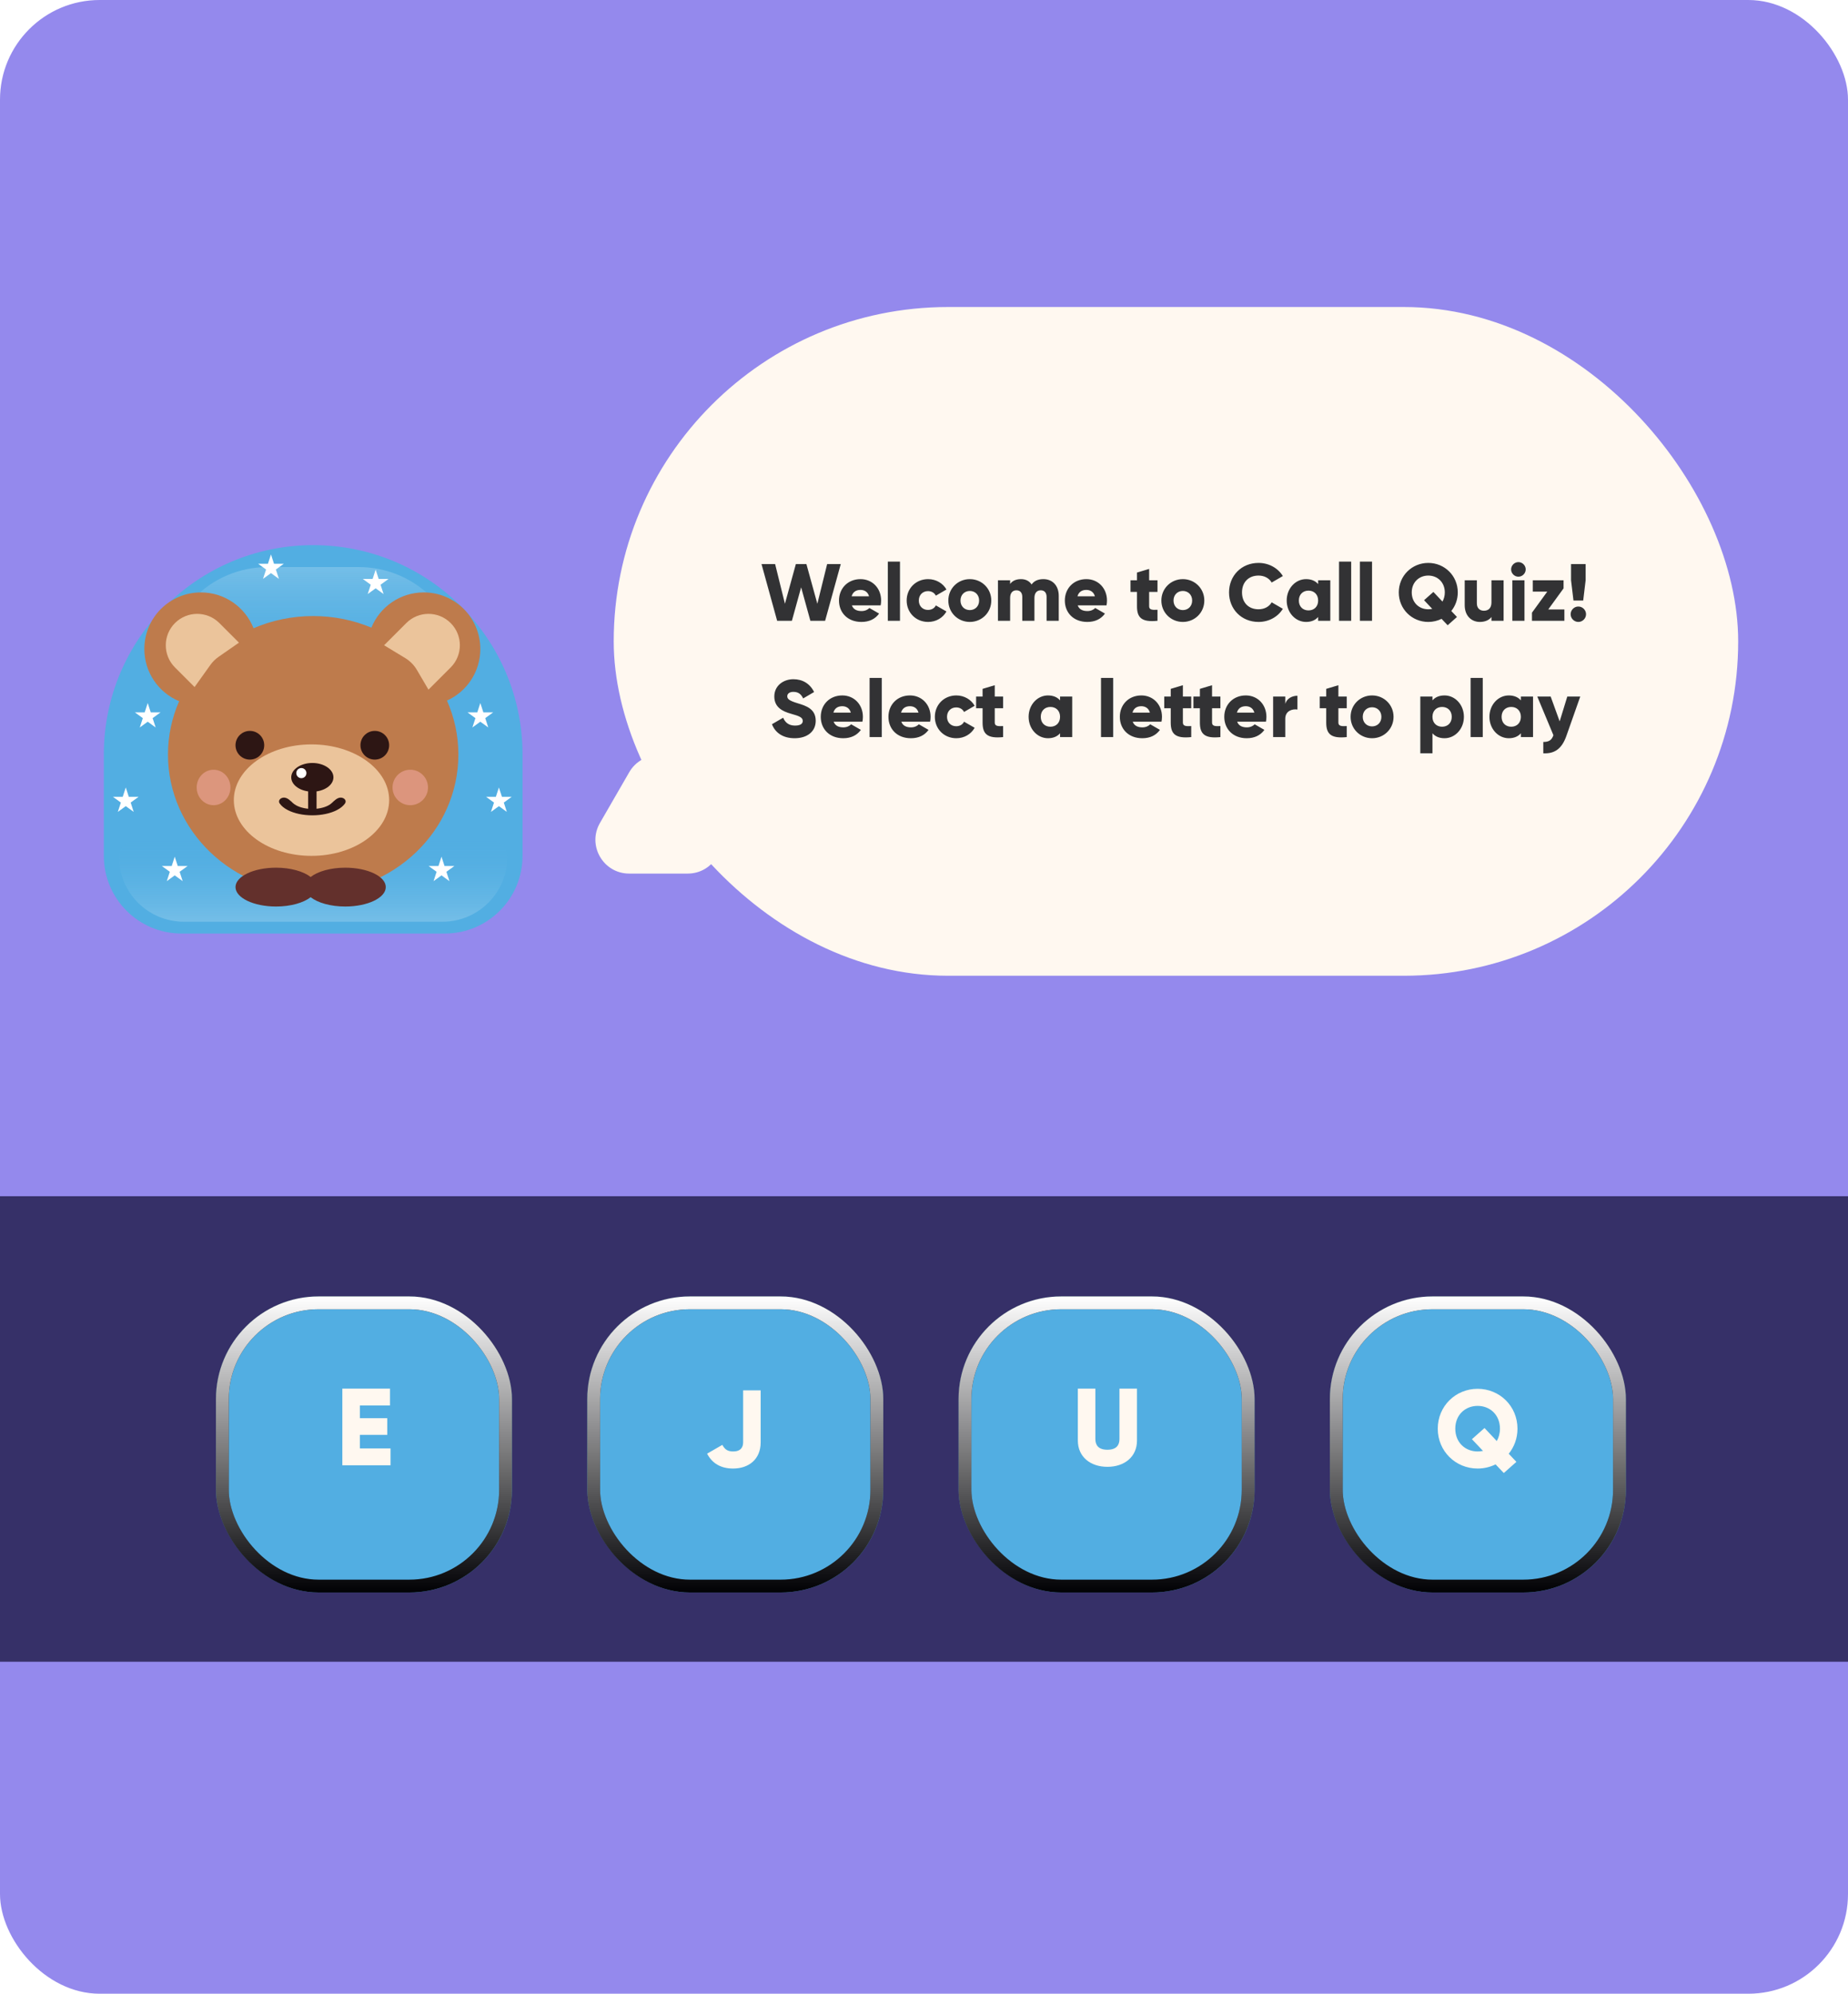 <svg width="445" height="480" viewBox="0 0 445 480" fill="none" xmlns="http://www.w3.org/2000/svg">
<rect width="445" height="480" rx="24" fill="#9489ED"/>
<g filter="url(#filter0_dii_550_110)">
<rect x="147.783" y="79" width="270.773" height="161" rx="80.5" fill="#FFF8F0"/>
</g>
<g filter="url(#filter1_dd_550_110)">
<path d="M153.751 183.487C156.881 178.066 164.705 178.066 167.835 183.487L174.877 195.684C178.006 201.105 174.094 207.881 167.835 207.881H153.751C147.491 207.881 143.579 201.105 146.709 195.684L153.751 183.487Z" fill="#FFF8F0"/>
</g>
<path d="M187.137 149.459H190.689L192.914 141.4L195.138 149.459H198.69L202.457 135.799H199.178L196.817 145.361L194.182 135.799H191.645L189.011 145.361L186.649 135.799H183.371L187.137 149.459ZM205.132 145.752H212.06C212.138 145.381 212.177 144.991 212.177 144.581C212.177 141.634 210.069 139.429 207.22 139.429C204.136 139.429 202.029 141.673 202.029 144.581C202.029 147.488 204.097 149.733 207.434 149.733C209.288 149.733 210.732 149.05 211.689 147.723L209.347 146.376C208.957 146.805 208.274 147.118 207.473 147.118C206.4 147.118 205.502 146.766 205.132 145.752ZM205.073 143.566C205.346 142.571 206.088 142.024 207.2 142.024C208.078 142.024 208.957 142.434 209.269 143.566H205.073ZM213.79 149.459H216.717V135.213H213.79V149.459ZM223.496 149.733C225.409 149.733 227.068 148.737 227.907 147.215L225.35 145.752C225.038 146.435 224.316 146.844 223.457 146.844C222.189 146.844 221.252 145.927 221.252 144.581C221.252 143.234 222.189 142.317 223.457 142.317C224.316 142.317 225.018 142.727 225.35 143.41L227.907 141.927C227.068 140.424 225.389 139.429 223.496 139.429C220.53 139.429 218.325 141.673 218.325 144.581C218.325 147.488 220.53 149.733 223.496 149.733ZM233.531 149.733C236.4 149.733 238.702 147.488 238.702 144.581C238.702 141.673 236.4 139.429 233.531 139.429C230.662 139.429 228.359 141.673 228.359 144.581C228.359 147.488 230.662 149.733 233.531 149.733ZM233.531 146.883C232.262 146.883 231.287 145.966 231.287 144.581C231.287 143.195 232.262 142.278 233.531 142.278C234.799 142.278 235.775 143.195 235.775 144.581C235.775 145.966 234.799 146.883 233.531 146.883ZM251.24 139.429C249.854 139.429 248.957 139.936 248.41 140.717C247.864 139.897 247.005 139.429 245.854 139.429C244.546 139.429 243.688 139.936 243.239 140.6V139.702H240.311V149.459H243.239V143.956C243.239 142.805 243.785 142.122 244.761 142.122C245.698 142.122 246.166 142.746 246.166 143.722V149.459H249.093V143.956C249.093 142.805 249.64 142.122 250.615 142.122C251.552 142.122 252.02 142.746 252.02 143.722V149.459H254.948V143.468C254.948 141.029 253.484 139.429 251.24 139.429ZM259.517 145.752H266.445C266.523 145.381 266.562 144.991 266.562 144.581C266.562 141.634 264.454 139.429 261.605 139.429C258.522 139.429 256.414 141.673 256.414 144.581C256.414 147.488 258.483 149.733 261.82 149.733C263.674 149.733 265.118 149.05 266.074 147.723L263.732 146.376C263.342 146.805 262.659 147.118 261.859 147.118C260.786 147.118 259.888 146.766 259.517 145.752ZM259.458 143.566C259.732 142.571 260.473 142.024 261.586 142.024C262.464 142.024 263.342 142.434 263.654 143.566H259.458ZM278.725 142.512V139.702H276.715V136.97L273.788 137.848V139.702H272.227V142.512H273.788V145.966C273.788 148.698 274.9 149.85 278.725 149.459V146.805C277.437 146.883 276.715 146.805 276.715 145.966V142.512H278.725ZM284.829 149.733C287.698 149.733 290.001 147.488 290.001 144.581C290.001 141.673 287.698 139.429 284.829 139.429C281.96 139.429 279.657 141.673 279.657 144.581C279.657 147.488 281.96 149.733 284.829 149.733ZM284.829 146.883C283.561 146.883 282.585 145.966 282.585 144.581C282.585 143.195 283.561 142.278 284.829 142.278C286.097 142.278 287.073 143.195 287.073 144.581C287.073 145.966 286.097 146.883 284.829 146.883ZM303.057 149.733C305.555 149.733 307.741 148.503 308.912 146.571L306.218 145.01C305.633 146.064 304.443 146.688 303.057 146.688C300.637 146.688 299.076 145.069 299.076 142.629C299.076 140.19 300.637 138.57 303.057 138.57C304.443 138.57 305.613 139.195 306.218 140.248L308.912 138.687C307.721 136.755 305.535 135.526 303.057 135.526C298.939 135.526 295.953 138.609 295.953 142.629C295.953 146.649 298.939 149.733 303.057 149.733ZM317.41 139.702V140.619C316.766 139.878 315.81 139.429 314.502 139.429C311.946 139.429 309.838 141.673 309.838 144.581C309.838 147.488 311.946 149.733 314.502 149.733C315.81 149.733 316.766 149.284 317.41 148.542V149.459H320.337V139.702H317.41ZM315.087 146.962C313.741 146.962 312.765 146.044 312.765 144.581C312.765 143.117 313.741 142.2 315.087 142.2C316.434 142.2 317.41 143.117 317.41 144.581C317.41 146.044 316.434 146.962 315.087 146.962ZM322.438 149.459H325.365V135.213H322.438V149.459ZM327.46 149.459H330.388V135.213H327.46V149.459ZM351.034 142.629C351.034 138.609 347.853 135.526 343.93 135.526C340.008 135.526 336.827 138.609 336.827 142.629C336.827 146.649 340.008 149.733 343.93 149.733C345.082 149.733 346.175 149.459 347.131 148.991L348.595 150.533L350.839 148.542L349.473 147.098C350.448 145.888 351.034 144.347 351.034 142.629ZM343.93 146.688C341.706 146.688 339.949 145.069 339.949 142.629C339.949 140.19 341.706 138.57 343.93 138.57C346.155 138.57 347.912 140.19 347.912 142.629C347.912 143.468 347.697 144.21 347.346 144.834L345.16 142.512L342.916 144.503L344.887 146.591C344.574 146.649 344.262 146.688 343.93 146.688ZM359.142 139.702V145.03C359.142 146.415 358.4 147.04 357.327 147.04C356.39 147.04 355.629 146.474 355.629 145.264V139.702H352.702V145.693C352.702 148.328 354.38 149.733 356.351 149.733C357.639 149.733 358.615 149.264 359.142 148.542V149.459H362.069V139.702H359.142ZM365.632 138.843C366.589 138.843 367.389 138.043 367.389 137.087C367.389 136.131 366.589 135.331 365.632 135.331C364.676 135.331 363.876 136.131 363.876 137.087C363.876 138.043 364.676 138.843 365.632 138.843ZM364.169 149.459H367.096V139.702H364.169V149.459ZM372.821 146.727L376.509 141.653V139.702H369.094V142.434H372.587L368.899 147.508V149.459H376.705V146.727H372.821ZM378.894 144.581H381.236L381.822 139.702V135.799H378.309V139.702L378.894 144.581ZM380.065 149.733C381.08 149.733 381.919 148.894 381.919 147.879C381.919 146.864 381.08 146.025 380.065 146.025C379.051 146.025 378.211 146.864 378.211 147.879C378.211 148.894 379.051 149.733 380.065 149.733ZM191.352 177.733C194.319 177.733 196.426 176.171 196.426 173.537C196.426 170.649 194.104 169.927 192.035 169.302C189.908 168.658 189.576 168.229 189.576 167.604C189.576 167.058 190.064 166.57 191.04 166.57C192.289 166.57 192.933 167.175 193.401 168.151L196.036 166.609C195.041 164.599 193.284 163.526 191.04 163.526C188.679 163.526 186.454 165.048 186.454 167.682C186.454 170.297 188.445 171.273 190.474 171.839C192.523 172.405 193.304 172.737 193.304 173.576C193.304 174.103 192.933 174.688 191.45 174.688C189.908 174.688 189.069 173.927 188.581 172.795L185.888 174.357C186.649 176.367 188.484 177.733 191.352 177.733ZM200.743 173.752H207.671C207.749 173.381 207.788 172.991 207.788 172.581C207.788 169.634 205.681 167.429 202.831 167.429C199.748 167.429 197.64 169.673 197.64 172.581C197.64 175.488 199.709 177.733 203.046 177.733C204.9 177.733 206.344 177.05 207.3 175.723L204.958 174.376C204.568 174.805 203.885 175.118 203.085 175.118C202.012 175.118 201.114 174.766 200.743 173.752ZM200.685 171.566C200.958 170.571 201.699 170.024 202.812 170.024C203.69 170.024 204.568 170.434 204.88 171.566H200.685ZM209.402 177.459H212.329V163.213H209.402V177.459ZM217.039 173.752H223.967C224.045 173.381 224.084 172.991 224.084 172.581C224.084 169.634 221.977 167.429 219.127 167.429C216.044 167.429 213.936 169.673 213.936 172.581C213.936 175.488 216.005 177.733 219.342 177.733C221.196 177.733 222.64 177.05 223.596 175.723L221.254 174.376C220.864 174.805 220.181 175.118 219.381 175.118C218.308 175.118 217.41 174.766 217.039 173.752ZM216.981 171.566C217.254 170.571 217.995 170.024 219.108 170.024C219.986 170.024 220.864 170.434 221.176 171.566H216.981ZM230.286 177.733C232.198 177.733 233.857 176.737 234.696 175.215L232.14 173.752C231.828 174.435 231.106 174.844 230.247 174.844C228.978 174.844 228.042 173.927 228.042 172.581C228.042 171.234 228.978 170.317 230.247 170.317C231.106 170.317 231.808 170.727 232.14 171.41L234.696 169.927C233.857 168.424 232.179 167.429 230.286 167.429C227.32 167.429 225.114 169.673 225.114 172.581C225.114 175.488 227.32 177.733 230.286 177.733ZM241.546 170.512V167.702H239.536V164.97L236.608 165.848V167.702H235.047V170.512H236.608V173.966C236.608 176.698 237.721 177.85 241.546 177.459V174.805C240.258 174.883 239.536 174.805 239.536 173.966V170.512H241.546ZM255.263 167.702V168.619C254.619 167.878 253.662 167.429 252.355 167.429C249.798 167.429 247.691 169.673 247.691 172.581C247.691 175.488 249.798 177.733 252.355 177.733C253.662 177.733 254.619 177.284 255.263 176.542V177.459H258.19V167.702H255.263ZM252.94 174.962C251.594 174.962 250.618 174.044 250.618 172.581C250.618 171.117 251.594 170.2 252.94 170.2C254.287 170.2 255.263 171.117 255.263 172.581C255.263 174.044 254.287 174.962 252.94 174.962ZM265.123 177.459H268.05V163.213H265.123V177.459ZM272.76 173.752H279.688C279.766 173.381 279.805 172.991 279.805 172.581C279.805 169.634 277.698 167.429 274.848 167.429C271.765 167.429 269.657 169.673 269.657 172.581C269.657 175.488 271.726 177.733 275.063 177.733C276.917 177.733 278.361 177.05 279.317 175.723L276.975 174.376C276.585 174.805 275.902 175.118 275.102 175.118C274.029 175.118 273.131 174.766 272.76 173.752ZM272.702 171.566C272.975 170.571 273.716 170.024 274.829 170.024C275.707 170.024 276.585 170.434 276.897 171.566H272.702ZM286.851 170.512V167.702H284.841V164.97L281.913 165.848V167.702H280.352V170.512H281.913V173.966C281.913 176.698 283.026 177.85 286.851 177.459V174.805C285.563 174.883 284.841 174.805 284.841 173.966V170.512H286.851ZM293.874 170.512V167.702H291.864V164.97L288.937 165.848V167.702H287.376V170.512H288.937V173.966C288.937 176.698 290.049 177.85 293.874 177.459V174.805C292.586 174.883 291.864 174.805 291.864 173.966V170.512H293.874ZM297.909 173.752H304.837C304.915 173.381 304.954 172.991 304.954 172.581C304.954 169.634 302.847 167.429 299.997 167.429C296.914 167.429 294.806 169.673 294.806 172.581C294.806 175.488 296.875 177.733 300.212 177.733C302.066 177.733 303.51 177.05 304.466 175.723L302.125 174.376C301.734 174.805 301.051 175.118 300.251 175.118C299.178 175.118 298.28 174.766 297.909 173.752ZM297.851 171.566C298.124 170.571 298.866 170.024 299.978 170.024C300.856 170.024 301.734 170.434 302.047 171.566H297.851ZM309.495 169.439V167.702H306.568V177.459H309.495V173.049C309.495 171.117 311.212 170.629 312.422 170.824V167.507C311.193 167.507 309.885 168.131 309.495 169.439ZM324.294 170.512V167.702H322.284V164.97L319.356 165.848V167.702H317.795V170.512H319.356V173.966C319.356 176.698 320.469 177.85 324.294 177.459V174.805C323.006 174.883 322.284 174.805 322.284 173.966V170.512H324.294ZM330.397 177.733C333.266 177.733 335.569 175.488 335.569 172.581C335.569 169.673 333.266 167.429 330.397 167.429C327.529 167.429 325.226 169.673 325.226 172.581C325.226 175.488 327.529 177.733 330.397 177.733ZM330.397 174.883C329.129 174.883 328.153 173.966 328.153 172.581C328.153 171.195 329.129 170.278 330.397 170.278C331.666 170.278 332.642 171.195 332.642 172.581C332.642 173.966 331.666 174.883 330.397 174.883ZM347.845 167.429C346.537 167.429 345.581 167.878 344.937 168.619V167.702H342.01V181.363H344.937V176.542C345.581 177.284 346.537 177.733 347.845 177.733C350.401 177.733 352.509 175.488 352.509 172.581C352.509 169.673 350.401 167.429 347.845 167.429ZM347.259 174.962C345.913 174.962 344.937 174.044 344.937 172.581C344.937 171.117 345.913 170.2 347.259 170.2C348.606 170.2 349.582 171.117 349.582 172.581C349.582 174.044 348.606 174.962 347.259 174.962ZM354.122 177.459H357.049V163.213H354.122V177.459ZM366.228 167.702V168.619C365.584 167.878 364.628 167.429 363.321 167.429C360.764 167.429 358.656 169.673 358.656 172.581C358.656 175.488 360.764 177.733 363.321 177.733C364.628 177.733 365.584 177.284 366.228 176.542V177.459H369.156V167.702H366.228ZM363.906 174.962C362.559 174.962 361.584 174.044 361.584 172.581C361.584 171.117 362.559 170.2 363.906 170.2C365.253 170.2 366.228 171.117 366.228 172.581C366.228 174.044 365.253 174.962 363.906 174.962ZM377.404 167.702L375.569 173.674L373.403 167.702H370.183L374.067 177.011C373.637 178.201 372.993 178.63 371.627 178.63V181.363C374.359 181.499 376.096 180.27 377.189 177.167L380.526 167.702H377.404Z" fill="#323234"/>
<g filter="url(#filter2_d_550_110)">
<path d="M25 178.609C25 150.766 47.571 128.195 75.414 128.195C103.257 128.195 125.828 150.766 125.828 178.609V203.003C125.828 213.332 117.455 221.705 107.126 221.705H43.702C33.373 221.705 25 213.332 25 203.003V178.609Z" fill="#52AEE2"/>
<path d="M39.636 158.281C39.636 144.584 50.74 133.48 64.437 133.48H86.391C100.088 133.48 111.192 144.584 111.192 158.281H39.636Z" fill="url(#paint0_linear_550_110)" fill-opacity="0.2"/>
<path d="M28.659 203.247C28.659 211.869 35.649 218.859 44.271 218.859H106.557C115.179 218.859 122.169 211.869 122.169 203.247C122.169 201.091 120.422 199.344 118.266 199.344H32.562C30.407 199.344 28.659 201.091 28.659 203.247Z" fill="url(#paint1_linear_550_110)" fill-opacity="0.2"/>
</g>
<g filter="url(#filter3_d_550_110)">
<path fill-rule="evenodd" clip-rule="evenodd" d="M61.052 150.237C59.06 145.186 54.136 141.611 48.377 141.611C40.855 141.611 34.757 147.709 34.757 155.231C34.757 160.896 38.215 165.752 43.135 167.806C41.404 171.757 40.449 176.093 40.449 180.642C40.449 199.054 56.103 213.98 75.414 213.98C94.724 213.98 110.378 199.054 110.378 180.642C110.378 176.036 109.399 171.648 107.627 167.658C112.365 165.526 115.664 160.764 115.664 155.231C115.664 147.709 109.566 141.611 102.044 141.611C96.341 141.611 91.457 145.116 89.428 150.089C85.138 148.298 80.397 147.303 75.414 147.303C70.295 147.303 65.433 148.352 61.052 150.237Z" fill="#BE7B4C"/>
<path d="M42.135 159.679C39.183 156.727 39.183 151.941 42.135 148.989C45.087 146.037 49.873 146.037 52.825 148.989L57.542 153.706L52.63 157.123C51.866 157.655 51.199 158.313 50.658 159.071L46.852 164.396L42.135 159.679Z" fill="#EBC49B"/>
<path d="M97.834 148.989C100.785 146.037 105.571 146.037 108.523 148.989C111.474 151.94 111.474 156.726 108.523 159.677L103.178 165.022L100.384 160.264C99.703 159.103 98.743 158.129 97.592 157.43L92.49 154.333L97.834 148.989Z" fill="#EBC49B"/>
<ellipse cx="75.007" cy="191.619" rx="18.702" ry="13.417" fill="#EBC49B"/>
<circle cx="60.168" cy="178.406" r="3.456" fill="#2D1614"/>
<ellipse cx="51.426" cy="188.57" rx="4.066" ry="4.269" fill="#E39C89" fill-opacity="0.8"/>
<circle cx="98.791" cy="188.57" r="4.269" fill="#DC957D"/>
<ellipse cx="75.21" cy="186.13" rx="5.082" ry="3.456" fill="#2D1614"/>
<path d="M68.376 191.009C67.548 191.009 66.873 191.727 67.339 192.412C67.748 193.015 68.42 193.568 69.317 194.028C70.88 194.828 73 195.278 75.211 195.278C77.421 195.278 79.541 194.828 81.104 194.028C82.001 193.568 82.673 193.015 83.082 192.412C83.548 191.727 82.874 191.009 82.045 191.009C81.216 191.009 80.499 191.747 79.896 192.315C79.654 192.543 79.347 192.754 78.982 192.941C77.982 193.453 76.625 193.741 75.211 193.741C73.796 193.741 72.439 193.453 71.439 192.941C71.074 192.754 70.767 192.543 70.525 192.315C69.922 191.747 69.205 191.009 68.376 191.009Z" fill="#2D1614"/>
<circle cx="90.253" cy="178.406" r="3.456" fill="#2D1614"/>
<circle cx="72.568" cy="185.114" r="1.22" fill="white"/>
<rect x="74.194" y="189.18" width="2.033" height="4.879" fill="#2D1614"/>
<path fill-rule="evenodd" clip-rule="evenodd" d="M74.804 214.99C73.09 216.335 69.999 217.233 66.469 217.233C61.08 217.233 56.712 215.139 56.712 212.557C56.712 209.975 61.08 207.882 66.469 207.882C69.999 207.882 73.09 208.779 74.804 210.125C76.517 208.779 79.609 207.882 83.138 207.882C88.527 207.882 92.896 209.975 92.896 212.557C92.896 215.139 88.527 217.233 83.138 217.233C79.609 217.233 76.517 216.335 74.804 214.99Z" fill="#63302C"/>
</g>
<path d="M30.285 189.586L31.015 191.834H33.379L31.467 193.223L32.197 195.47L30.285 194.081L28.373 195.47L29.104 193.223L27.192 191.834H29.555L30.285 189.586Z" fill="white"/>
<path d="M35.571 169.258L36.301 171.505H38.664L36.752 172.894L37.482 175.142L35.571 173.753L33.659 175.142L34.389 172.894L32.477 171.505H34.84L35.571 169.258Z" fill="white"/>
<path d="M42.076 206.255L42.806 208.503H45.169L43.257 209.892L43.988 212.139L42.076 210.75L40.164 212.139L40.894 209.892L38.982 208.503H41.346L42.076 206.255Z" fill="white"/>
<path d="M106.313 206.255L107.043 208.503H109.406L107.495 209.892L108.225 212.139L106.313 210.75L104.401 212.139L105.132 209.892L103.22 208.503H105.583L106.313 206.255Z" fill="white"/>
<path d="M115.664 169.258L116.394 171.505H118.757L116.846 172.894L117.576 175.142L115.664 173.753L113.752 175.142L114.483 172.894L112.571 171.505H114.934L115.664 169.258Z" fill="white"/>
<path d="M120.136 189.586L120.867 191.834H123.23L121.318 193.223L122.048 195.47L120.136 194.081L118.225 195.47L118.955 193.223L117.043 191.834H119.406L120.136 189.586Z" fill="white"/>
<path d="M90.457 137.139L91.187 139.387H93.55L91.639 140.776L92.369 143.023L90.457 141.634L88.545 143.023L89.276 140.776L87.364 139.387H89.727L90.457 137.139Z" fill="white"/>
<path d="M65.25 133.48L65.98 135.728H68.343L66.431 137.117L67.162 139.364L65.25 137.975L63.338 139.364L64.068 137.117L62.157 135.728H64.52L65.25 133.48Z" fill="white"/>
<rect y="288" width="445" height="112.074" fill="#363068"/>
<g filter="url(#filter4_d_550_110)">
<rect x="320.236" y="308" width="71.282" height="71.282" rx="24.722" fill="#52AEE2"/>
<rect x="321.781" y="309.545" width="68.192" height="68.192" rx="23.177" stroke="#010104" stroke-width="3.09"/>
<rect x="321.781" y="309.545" width="68.192" height="68.192" rx="23.177" stroke="url(#paint2_linear_550_110)" stroke-width="3.09"/>
</g>
<g filter="url(#filter5_d_550_110)">
<rect x="141.413" y="308" width="71.282" height="71.282" rx="24.722" fill="#52AEE2"/>
<rect x="142.958" y="309.545" width="68.192" height="68.192" rx="23.177" stroke="#010104" stroke-width="3.09"/>
<rect x="142.958" y="309.545" width="68.192" height="68.192" rx="23.177" stroke="url(#paint3_linear_550_110)" stroke-width="3.09"/>
</g>
<g filter="url(#filter6_d_550_110)">
<rect x="52" y="308" width="71.282" height="71.282" rx="24.722" fill="#52AEE2"/>
<rect x="53.545" y="309.545" width="68.192" height="68.192" rx="23.177" stroke="#010104" stroke-width="3.09"/>
<rect x="53.545" y="309.545" width="68.192" height="68.192" rx="23.177" stroke="url(#paint4_linear_550_110)" stroke-width="3.09"/>
</g>
<g filter="url(#filter7_d_550_110)">
<rect x="230.824" y="308" width="71.282" height="71.282" rx="24.722" fill="#52AEE2"/>
<rect x="232.369" y="309.545" width="68.192" height="68.192" rx="23.177" stroke="#010104" stroke-width="3.09"/>
<rect x="232.369" y="309.545" width="68.192" height="68.192" rx="23.177" stroke="url(#paint5_linear_550_110)" stroke-width="3.09"/>
</g>
<path d="M365.411 343.96C365.411 338.528 361.113 334.361 355.813 334.361C350.512 334.361 346.214 338.528 346.214 343.96C346.214 349.393 350.512 353.559 355.813 353.559C357.368 353.559 358.845 353.19 360.137 352.557L362.115 354.64L365.148 351.951L363.302 349.999C364.62 348.364 365.411 346.281 365.411 343.96ZM355.813 349.445C352.806 349.445 350.433 347.257 350.433 343.96C350.433 340.664 352.806 338.475 355.813 338.475C358.819 338.475 361.192 340.664 361.192 343.96C361.192 345.094 360.902 346.096 360.427 346.94L357.474 343.802L354.441 346.492L357.105 349.313C356.683 349.393 356.261 349.445 355.813 349.445Z" fill="#FFF8F0"/>
<path d="M176.523 353.559C180.32 353.559 183.168 351.318 183.168 347.257V334.731H178.949V347.257C178.949 348.391 178.395 349.445 176.549 349.445C175.125 349.445 174.519 348.892 173.939 347.863L170.273 349.973C171.486 352.32 173.596 353.559 176.523 353.559Z" fill="#FFF8F0"/>
<path d="M86.657 348.717V345.447H93.25V341.438H86.657V338.379H93.909V334.318H82.438V352.778H94.041V348.717H86.657Z" fill="#FFF8F0"/>
<path d="M266.667 353.147C270.728 353.147 273.787 350.773 273.787 346.818V334.318H269.567V346.449C269.567 347.846 268.908 349.033 266.667 349.033C264.425 349.033 263.766 347.846 263.766 346.449V334.318H259.547V346.818C259.547 350.773 262.606 353.147 266.667 353.147Z" fill="#FFF8F0"/>
<defs>
<filter id="filter0_dii_550_110" x="147.376" y="76.967" width="271.586" height="166.489" filterUnits="userSpaceOnUse" color-interpolation-filters="sRGB">
<feFlood flood-opacity="0" result="BackgroundImageFix"/>
<feColorMatrix in="SourceAlpha" type="matrix" values="0 0 0 0 0 0 0 0 0 0 0 0 0 0 0 0 0 0 127 0" result="hardAlpha"/>
<feOffset dy="3.049"/>
<feGaussianBlur stdDeviation="0.203"/>
<feComposite in2="hardAlpha" operator="out"/>
<feColorMatrix type="matrix" values="0 0 0 0 0.137 0 0 0 0 0.118 0 0 0 0 0.29 0 0 0 1 0"/>
<feBlend mode="normal" in2="BackgroundImageFix" result="effect1_dropShadow_550_110"/>
<feBlend mode="normal" in="SourceGraphic" in2="effect1_dropShadow_550_110" result="shape"/>
<feColorMatrix in="SourceAlpha" type="matrix" values="0 0 0 0 0 0 0 0 0 0 0 0 0 0 0 0 0 0 127 0" result="hardAlpha"/>
<feOffset dy="8.131"/>
<feGaussianBlur stdDeviation="1.016"/>
<feComposite in2="hardAlpha" operator="arithmetic" k2="-1" k3="1"/>
<feColorMatrix type="matrix" values="0 0 0 0 0.137 0 0 0 0 0.118 0 0 0 0 0.29 0 0 0 0.1 0"/>
<feBlend mode="normal" in2="shape" result="effect2_innerShadow_550_110"/>
<feColorMatrix in="SourceAlpha" type="matrix" values="0 0 0 0 0 0 0 0 0 0 0 0 0 0 0 0 0 0 127 0" result="hardAlpha"/>
<feOffset dy="-16.263"/>
<feGaussianBlur stdDeviation="1.016"/>
<feComposite in2="hardAlpha" operator="arithmetic" k2="-1" k3="1"/>
<feColorMatrix type="matrix" values="0 0 0 0 0.137 0 0 0 0 0.118 0 0 0 0 0.29 0 0 0 0.1 0"/>
<feBlend mode="normal" in2="effect2_innerShadow_550_110" result="effect3_innerShadow_550_110"/>
</filter>
<filter id="filter1_dd_550_110" x="142.965" y="178.405" width="33.42" height="32.932" filterUnits="userSpaceOnUse" color-interpolation-filters="sRGB">
<feFlood flood-opacity="0" result="BackgroundImageFix"/>
<feColorMatrix in="SourceAlpha" type="matrix" values="0 0 0 0 0 0 0 0 0 0 0 0 0 0 0 0 0 0 127 0" result="hardAlpha"/>
<feOffset dy="3.049"/>
<feGaussianBlur stdDeviation="0.203"/>
<feComposite in2="hardAlpha" operator="out"/>
<feColorMatrix type="matrix" values="0 0 0 0 0.18 0 0 0 0 0.18 0 0 0 0 0.188 0 0 0 1 0"/>
<feBlend mode="normal" in2="BackgroundImageFix" result="effect1_dropShadow_550_110"/>
<feColorMatrix in="SourceAlpha" type="matrix" values="0 0 0 0 0 0 0 0 0 0 0 0 0 0 0 0 0 0 127 0" result="hardAlpha"/>
<feOffset dx="-2.236" dy="-0.61"/>
<feGaussianBlur stdDeviation="0.203"/>
<feComposite in2="hardAlpha" operator="out"/>
<feColorMatrix type="matrix" values="0 0 0 0 0.18 0 0 0 0 0.18 0 0 0 0 0.188 0 0 0 1 0"/>
<feBlend mode="normal" in2="effect1_dropShadow_550_110" result="effect2_dropShadow_550_110"/>
<feBlend mode="normal" in="SourceGraphic" in2="effect2_dropShadow_550_110" result="shape"/>
</filter>
<filter id="filter2_d_550_110" x="24.593" y="128.195" width="101.642" height="96.966" filterUnits="userSpaceOnUse" color-interpolation-filters="sRGB">
<feFlood flood-opacity="0" result="BackgroundImageFix"/>
<feColorMatrix in="SourceAlpha" type="matrix" values="0 0 0 0 0 0 0 0 0 0 0 0 0 0 0 0 0 0 127 0" result="hardAlpha"/>
<feOffset dy="3.049"/>
<feGaussianBlur stdDeviation="0.203"/>
<feComposite in2="hardAlpha" operator="out"/>
<feColorMatrix type="matrix" values="0 0 0 0 0.107 0 0 0 0 0.257 0 0 0 0 0.342 0 0 0 1 0"/>
<feBlend mode="normal" in2="BackgroundImageFix" result="effect1_dropShadow_550_110"/>
<feBlend mode="normal" in="SourceGraphic" in2="effect1_dropShadow_550_110" result="shape"/>
</filter>
<filter id="filter3_d_550_110" x="34.35" y="141.611" width="81.72" height="77.044" filterUnits="userSpaceOnUse" color-interpolation-filters="sRGB">
<feFlood flood-opacity="0" result="BackgroundImageFix"/>
<feColorMatrix in="SourceAlpha" type="matrix" values="0 0 0 0 0 0 0 0 0 0 0 0 0 0 0 0 0 0 127 0" result="hardAlpha"/>
<feOffset dy="1.016"/>
<feGaussianBlur stdDeviation="0.203"/>
<feComposite in2="hardAlpha" operator="out"/>
<feColorMatrix type="matrix" values="0 0 0 0 0.745 0 0 0 0 0.482 0 0 0 0 0.298 0 0 0 0.6 0"/>
<feBlend mode="normal" in2="BackgroundImageFix" result="effect1_dropShadow_550_110"/>
<feBlend mode="normal" in="SourceGraphic" in2="effect1_dropShadow_550_110" result="shape"/>
</filter>
<filter id="filter4_d_550_110" x="319.824" y="308" width="72.106" height="75.815" filterUnits="userSpaceOnUse" color-interpolation-filters="sRGB">
<feFlood flood-opacity="0" result="BackgroundImageFix"/>
<feColorMatrix in="SourceAlpha" type="matrix" values="0 0 0 0 0 0 0 0 0 0 0 0 0 0 0 0 0 0 127 0" result="hardAlpha"/>
<feOffset dy="4.12"/>
<feGaussianBlur stdDeviation="0.206"/>
<feComposite in2="hardAlpha" operator="out"/>
<feColorMatrix type="matrix" values="0 0 0 0 0.121 0 0 0 0 0.121 0 0 0 0 0.121 0 0 0 1 0"/>
<feBlend mode="normal" in2="BackgroundImageFix" result="effect1_dropShadow_550_110"/>
<feBlend mode="normal" in="SourceGraphic" in2="effect1_dropShadow_550_110" result="shape"/>
</filter>
<filter id="filter5_d_550_110" x="141.001" y="308" width="72.106" height="75.815" filterUnits="userSpaceOnUse" color-interpolation-filters="sRGB">
<feFlood flood-opacity="0" result="BackgroundImageFix"/>
<feColorMatrix in="SourceAlpha" type="matrix" values="0 0 0 0 0 0 0 0 0 0 0 0 0 0 0 0 0 0 127 0" result="hardAlpha"/>
<feOffset dy="4.12"/>
<feGaussianBlur stdDeviation="0.206"/>
<feComposite in2="hardAlpha" operator="out"/>
<feColorMatrix type="matrix" values="0 0 0 0 0.121 0 0 0 0 0.121 0 0 0 0 0.121 0 0 0 1 0"/>
<feBlend mode="normal" in2="BackgroundImageFix" result="effect1_dropShadow_550_110"/>
<feBlend mode="normal" in="SourceGraphic" in2="effect1_dropShadow_550_110" result="shape"/>
</filter>
<filter id="filter6_d_550_110" x="51.588" y="308" width="72.106" height="75.815" filterUnits="userSpaceOnUse" color-interpolation-filters="sRGB">
<feFlood flood-opacity="0" result="BackgroundImageFix"/>
<feColorMatrix in="SourceAlpha" type="matrix" values="0 0 0 0 0 0 0 0 0 0 0 0 0 0 0 0 0 0 127 0" result="hardAlpha"/>
<feOffset dy="4.12"/>
<feGaussianBlur stdDeviation="0.206"/>
<feComposite in2="hardAlpha" operator="out"/>
<feColorMatrix type="matrix" values="0 0 0 0 0.121 0 0 0 0 0.121 0 0 0 0 0.121 0 0 0 1 0"/>
<feBlend mode="normal" in2="BackgroundImageFix" result="effect1_dropShadow_550_110"/>
<feBlend mode="normal" in="SourceGraphic" in2="effect1_dropShadow_550_110" result="shape"/>
</filter>
<filter id="filter7_d_550_110" x="230.412" y="308" width="72.106" height="75.815" filterUnits="userSpaceOnUse" color-interpolation-filters="sRGB">
<feFlood flood-opacity="0" result="BackgroundImageFix"/>
<feColorMatrix in="SourceAlpha" type="matrix" values="0 0 0 0 0 0 0 0 0 0 0 0 0 0 0 0 0 0 127 0" result="hardAlpha"/>
<feOffset dy="4.12"/>
<feGaussianBlur stdDeviation="0.206"/>
<feComposite in2="hardAlpha" operator="out"/>
<feColorMatrix type="matrix" values="0 0 0 0 0.121 0 0 0 0 0.121 0 0 0 0 0.121 0 0 0 1 0"/>
<feBlend mode="normal" in2="BackgroundImageFix" result="effect1_dropShadow_550_110"/>
<feBlend mode="normal" in="SourceGraphic" in2="effect1_dropShadow_550_110" result="shape"/>
</filter>
<linearGradient id="paint0_linear_550_110" x1="75.414" y1="133.48" x2="75.414" y2="158.281" gradientUnits="userSpaceOnUse">
<stop stop-color="white"/>
<stop offset="1" stop-color="#52AEE2" stop-opacity="0"/>
</linearGradient>
<linearGradient id="paint1_linear_550_110" x1="75.414" y1="218.859" x2="75.414" y2="199.344" gradientUnits="userSpaceOnUse">
<stop stop-color="white"/>
<stop offset="1" stop-color="#52AEE2" stop-opacity="0"/>
</linearGradient>
<linearGradient id="paint2_linear_550_110" x1="355.878" y1="308" x2="355.878" y2="379.282" gradientUnits="userSpaceOnUse">
<stop stop-color="white"/>
<stop offset="1" stop-color="white" stop-opacity="0"/>
</linearGradient>
<linearGradient id="paint3_linear_550_110" x1="177.054" y1="308" x2="177.054" y2="379.282" gradientUnits="userSpaceOnUse">
<stop stop-color="white"/>
<stop offset="1" stop-color="white" stop-opacity="0"/>
</linearGradient>
<linearGradient id="paint4_linear_550_110" x1="87.641" y1="308" x2="87.641" y2="379.282" gradientUnits="userSpaceOnUse">
<stop stop-color="white"/>
<stop offset="1" stop-color="white" stop-opacity="0"/>
</linearGradient>
<linearGradient id="paint5_linear_550_110" x1="266.465" y1="308" x2="266.465" y2="379.282" gradientUnits="userSpaceOnUse">
<stop stop-color="white"/>
<stop offset="1" stop-color="white" stop-opacity="0"/>
</linearGradient>
</defs>
</svg>
